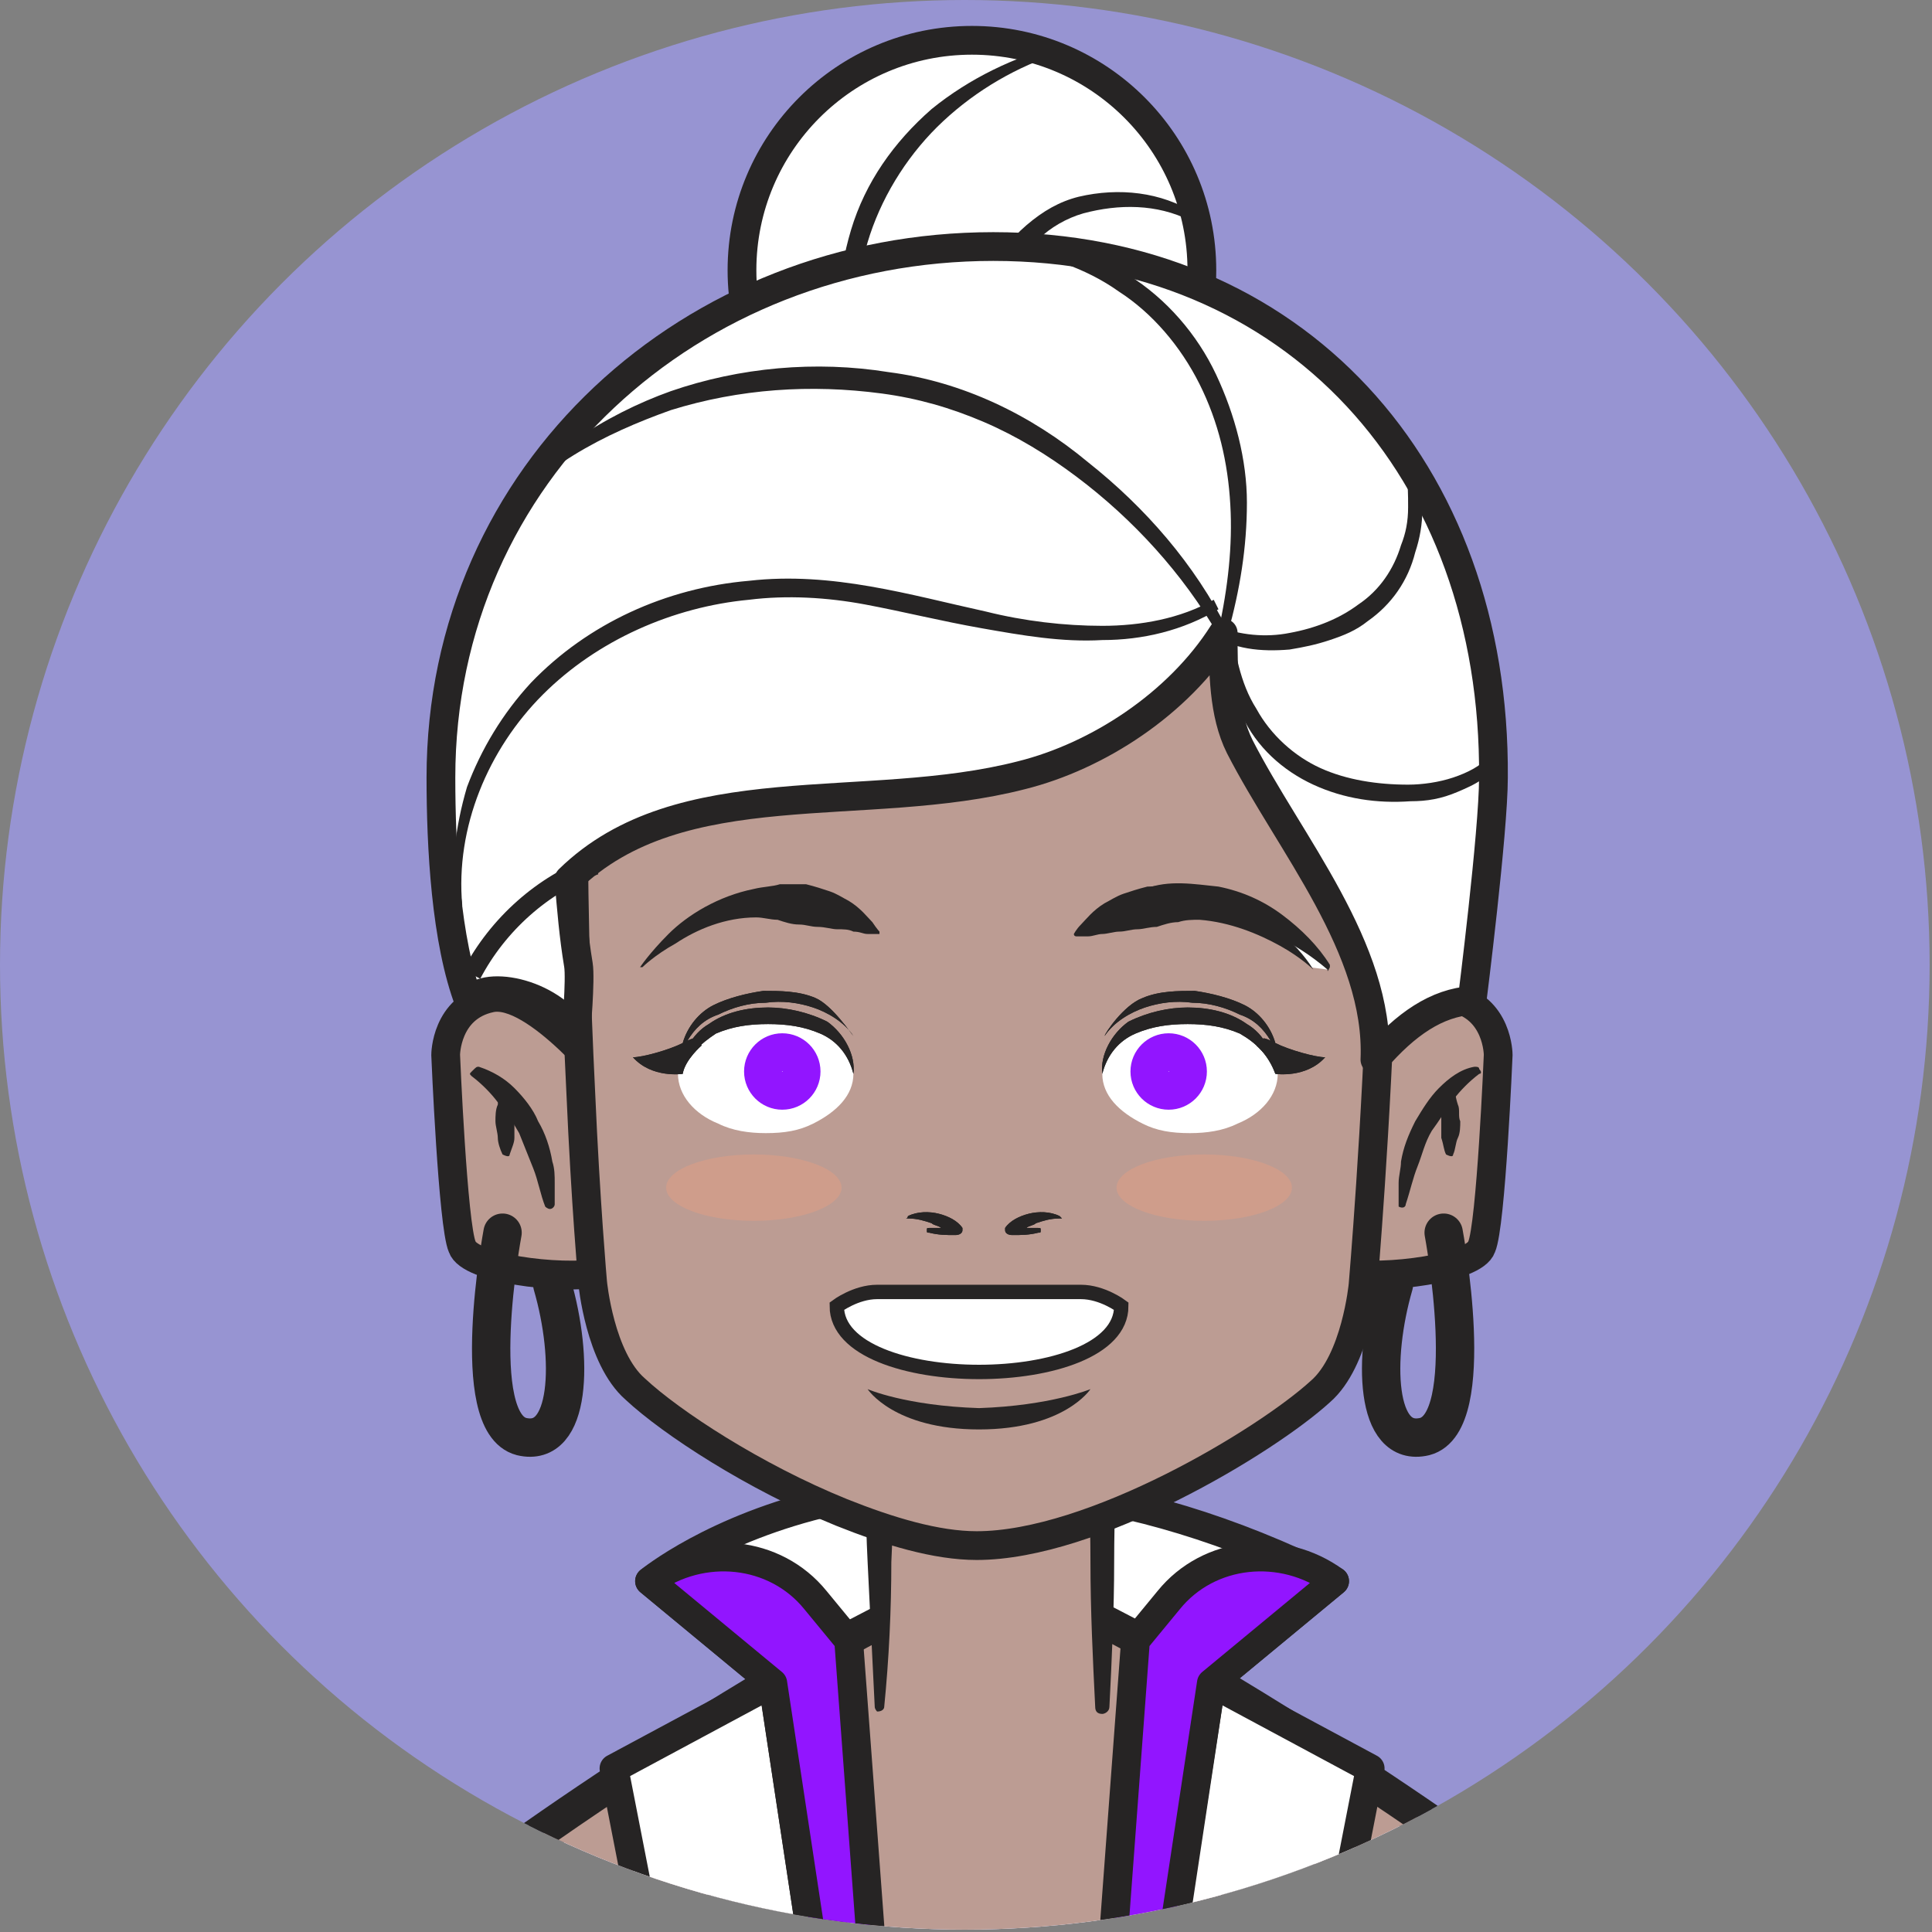 <?xml version="1.0" encoding="utf-8"?>
<!-- Generator: Adobe Illustrator 19.0.0, SVG Export Plug-In . SVG Version: 6.00 Build 0)  -->
<svg version="1.1" id="OBJECTS" xmlns="http://www.w3.org/2000/svg" xmlns:xlink="http://www.w3.org/1999/xlink" x="0px" y="0px"
	 viewBox="0 0 81.5 81.5" style="enable-background:new 0 0 81.5 81.5;" xml:space="preserve">
<rect x="0" y="0" width="81.5" height="81.5" fill="#808080" stroke="none"/>
<style type="text/css">
	.st0{fill:none;stroke:#262424;stroke-width:0.812;stroke-miterlimit:10;}
	.st1{clip-path:url(#SVGID_2_);}
	.st2{fill:#FFFFFF;stroke:#262424;stroke-width:1.213;stroke-linecap:round;stroke-linejoin:round;stroke-miterlimit:10;}
	.st3{fill:#FFFFFF;stroke:#262424;stroke-width:1.213;stroke-miterlimit:10;}
	.st4{fill:#262424;}
	.st5{fill:#FFFFFF;stroke:#262424;stroke-width:1.618;stroke-miterlimit:10;}
	.st6{fill:#BC9C93;stroke:#262424;stroke-width:1.213;stroke-miterlimit:10;}
	.st7{fill:#BC9C93;}
	.st8{fill:#FFFFFF;stroke:#262424;stroke-width:0.607;stroke-miterlimit:10;}
	.st9{fill:#FFFFFF;}
	.st10{fill:none;stroke:#262424;stroke-width:1.213;stroke-miterlimit:10;}
	.st11{fill:none;stroke:#262424;stroke-width:0.809;stroke-miterlimit:10;}
	.st12{fill:none;stroke:#262424;stroke-width:1.618;stroke-linecap:round;stroke-miterlimit:10;}
	.st13{fill:#9215FF;stroke:#262424;stroke-width:1.213;stroke-linecap:round;stroke-linejoin:round;stroke-miterlimit:10;}
	.st14{opacity:0.3;fill:#FB9D78;}
	.st15{fill:#FFFFFF;stroke:#9215FF;stroke-width:1.624;stroke-linecap:round;stroke-linejoin:round;stroke-miterlimit:10;}
</style>
<path class="st0" d="M75.5,31.4"/>
<path class="st0" d="M77.9,31.4"/>
<g>
	<defs>
		<circle id="SVGID_1_" cx="40.7" cy="40.7" r="40.7"/>
	</defs>
	<use xlink:href="#SVGID_1_"  style="overflow:visible;fill:#9794D2;"/>
	<clipPath id="SVGID_2_">
		<use xlink:href="#SVGID_1_"  style="overflow:visible;"/>
	</clipPath>
	<g class="st1">
		<path class="st2" d="M27.4,66.7c0,0,10.9-9,28.9,0L51.1,71H32.6L27.4,66.7z"/>
		<g>
			<ellipse class="st3" cx="41" cy="11.4" rx="9.7" ry="9.7"/>
			<g>
				<path class="st4" d="M44.8,2.2c-1.9,0.6-3.6,1.6-5,2.9c-1.4,1.3-2.5,3-3.1,4.8c-0.6,1.8-0.7,3.8-0.3,5.7c0.3,1.9,1.1,3.8,2.6,5
					L38.7,21c-1.7-1.2-2.6-3.2-3.1-5.2c-0.4-2-0.3-4.1,0.3-6.1c0.6-2,1.8-3.7,3.4-5.1c1.6-1.3,3.5-2.2,5.4-2.7L44.8,2.2z"/>
			</g>
			<g>
				<path class="st4" d="M50.2,9.3c-1.4-0.7-3-0.7-4.5-0.3c-0.7,0.2-1.4,0.6-1.9,1.1c-0.5,0.5-1,1.2-1.4,1.8
					c-0.9,1.3-1.4,2.7-1.7,4.2c-0.2,1.5,0,3.1,0.4,4.6l-0.4,0.1c-0.6-1.5-0.9-3.2-0.7-4.8c0.1-1.7,0.8-3.2,1.7-4.6
					c0.5-0.7,0.9-1.3,1.6-1.9c0.7-0.6,1.4-1,2.2-1.2C47.2,7.9,49,8.1,50.4,9L50.2,9.3z"/>
			</g>
		</g>
		<path class="st5" d="M64.2,79.8c-1.8-1.7-18.5-13-22.3-13c-3.8,0-20.5,11.3-22.3,13c-1.8,1.7-4,16.3-4,16.3h26.3h26.3
			C68.2,96.1,66,81.5,64.2,79.8z"/>
		<path class="st6" d="M68.2,96.1H15.6c0,0,2.2-14.6,4-16.3c1.2-1.1,8.5-6.2,14.5-9.6c3.4-2,6.4-3.4,7.8-3.4c1.4,0,4.6,1.5,8.1,3.6
			c6,3.5,13.1,8.4,14.2,9.5C66,81.5,68.2,96.1,68.2,96.1z"/>
		<g>
			<path class="st6" d="M56.1,45.9c0,0,3.3-4.2,5.2-3.8c1.9,0.4,1.9,2.4,1.9,2.4s-0.3,7.2-0.7,8.1c-0.3,0.9-4,1.4-5.9,1.1L56.1,45.9
				z"/>
			<path class="st6" d="M25.9,45.9c0,0-3.3-4.2-5.2-3.8c-1.9,0.4-1.9,2.4-1.9,2.4s0.3,7.2,0.7,8.1c0.3,0.9,4,1.4,5.9,1.1L25.9,45.9z
				"/>
		</g>
		<g>
			<polyline class="st7" points="37.2,72 37.2,59.7 46.6,59.7 46.6,72 			"/>
			<path class="st4" d="M36.9,72c-0.1-2-0.2-4.1-0.3-6.1c-0.1-2-0.1-4.1-0.1-6.1c0-0.3,0.3-0.6,0.6-0.6l0,0c1.6,0,3.1,0,4.7,0l4.7,0
				c0.3,0,0.6,0.3,0.6,0.6c0,2-0.1,4.1-0.1,6.1c0,2-0.1,4.1-0.2,6.1c0,0.2-0.2,0.3-0.3,0.3c-0.2,0-0.3-0.1-0.3-0.3
				c-0.1-2-0.2-4.1-0.2-6.1c0-2-0.1-4.1-0.1-6.1l0.6,0.6l-4.7,0c-1.6,0-3.1,0-4.7,0l0.6-0.6c0,2,0,4.1-0.1,6.1c0,2-0.1,4.1-0.3,6.1
				c0,0.1-0.1,0.2-0.3,0.2C37,72.2,36.9,72.1,36.9,72z"/>
		</g>
		<path class="st6" d="M57.5,54.2c0,0-0.3,3.2-1.8,4.5c-2.3,2.1-9.6,6.5-14.5,6.5c-1.7,0-3.7-0.6-5.7-1.4c-3.7-1.5-7.2-3.8-8.7-5.2
			c-1.5-1.3-1.8-4.5-1.8-4.5s-0.3-3.4-0.5-8c-0.4-8.2-0.7-20.1,1.2-22.4c3.7-4.5,15.6-4.9,15.6-4.9s11.8,0.3,15.6,4.9
			C59.8,27.5,57.5,54.2,57.5,54.2z"/>
		<path class="st4" d="M46,58.6c0,0-1.7,0.7-4.7,0.8c-3.1-0.1-4.7-0.8-4.7-0.8s1.1,1.7,4.7,1.7C44.9,60.3,46,58.6,46,58.6z"/>
		<path class="st8" d="M35.3,55.1c0,0,0.8-0.6,1.7-0.6h8.6c0.9,0,1.7,0.6,1.7,0.6C47.3,58.8,35.3,58.8,35.3,55.1z"/>
		<g>
			<path class="st4" d="M44.7,51.3c-0.4-0.2-0.9-0.2-1.3-0.1c-0.4,0.1-0.8,0.3-1,0.6l0,0c0,0,0,0.1,0,0.1c0,0.1,0.1,0.2,0.3,0.2
				c0.4,0,0.7,0,1.1-0.1c0.1,0,0.1,0,0.1-0.1c0-0.1,0-0.1-0.1-0.1c-0.2,0-0.3,0-0.5,0c0.1-0.1,0.3-0.1,0.4-0.2
				c0.3-0.1,0.6-0.2,1-0.2h0c0,0,0.1,0,0.1,0C44.8,51.4,44.7,51.3,44.7,51.3z"/>
			<path class="st4" d="M44.7,51.3c-0.4-0.2-0.9-0.2-1.3-0.1c-0.4,0.1-0.8,0.3-1,0.6l0,0c0,0,0,0.1,0,0.1c0,0.1,0.1,0.2,0.3,0.2
				c0.4,0,0.7,0,1.1-0.1c0.1,0,0.1,0,0.1-0.1c0-0.1,0-0.1-0.1-0.1c-0.2,0-0.3,0-0.5,0c0.1-0.1,0.3-0.1,0.4-0.2
				c0.3-0.1,0.6-0.2,1-0.2h0c0,0,0.1,0,0.1,0C44.8,51.4,44.7,51.3,44.7,51.3z"/>
			<path class="st4" d="M38.3,51.3c0.4-0.2,0.9-0.2,1.3-0.1c0.4,0.1,0.8,0.3,1,0.6l0,0c0,0,0,0.1,0,0.1c0,0.1-0.1,0.2-0.3,0.2
				c-0.4,0-0.7,0-1.1-0.1c-0.1,0-0.1,0-0.1-0.1c0-0.1,0-0.1,0.1-0.1c0.2,0,0.3,0,0.5,0c-0.1-0.1-0.3-0.1-0.4-0.2
				c-0.3-0.1-0.6-0.2-1-0.2h0c0,0-0.1,0-0.1,0C38.3,51.4,38.3,51.3,38.3,51.3z"/>
			<path class="st4" d="M38.3,51.3c0.4-0.2,0.9-0.2,1.3-0.1c0.4,0.1,0.8,0.3,1,0.6l0,0c0,0,0,0.1,0,0.1c0,0.1-0.1,0.2-0.3,0.2
				c-0.4,0-0.7,0-1.1-0.1c-0.1,0-0.1,0-0.1-0.1c0-0.1,0-0.1,0.1-0.1c0.2,0,0.3,0,0.5,0c-0.1-0.1-0.3-0.1-0.4-0.2
				c-0.3-0.1-0.6-0.2-1-0.2h0c0,0-0.1,0-0.1,0C38.3,51.4,38.3,51.3,38.3,51.3z"/>
		</g>
		<g>
			<path class="st4" d="M26.2,83.5l-0.9,12.7c0,0.3-0.3,0.6-0.6,0.6c-0.3,0-0.6-0.3-0.6-0.6c0,0,0,0,0,0l1.7-12.6
				c0-0.1,0.1-0.2,0.2-0.2C26.1,83.3,26.2,83.4,26.2,83.5z"/>
		</g>
		<g>
			<path class="st4" d="M57.8,83.4L59.4,96c0,0.3-0.2,0.6-0.5,0.7c-0.3,0-0.6-0.2-0.7-0.5c0,0,0,0,0,0l-0.9-12.7
				c0-0.1,0.1-0.2,0.2-0.2C57.7,83.2,57.8,83.3,57.8,83.4z"/>
		</g>
		<g>
			<path class="st9" d="M46.5,45.3c0,0.9,0.7,1.6,1.7,2.1c0.6,0.3,1.2,0.4,2,0.4c0.7,0,1.4-0.1,2-0.4c1-0.4,1.7-1.2,1.7-2.1
				c0-0.9-0.7-1.6-1.7-2.1c-0.6-0.2-1.3-0.4-2-0.4c-0.7,0-1.4,0.1-2,0.4C47.2,43.7,46.5,44.4,46.5,45.3z"/>
			<path class="st4" d="M53.8,45.3c0-0.8-0.5-1.7-1.2-2.1c-0.7-0.5-1.6-0.7-2.5-0.7c-0.8,0-1.7,0.2-2.5,0.6
				c-0.7,0.5-1.2,1.4-1.1,2.2c0.2-0.8,0.7-1.4,1.4-1.7c0.7-0.3,1.4-0.4,2.2-0.4c0.8,0,1.5,0.1,2.2,0.4C53,44,53.5,44.5,53.8,45.3z"
				/>
			<path class="st4" d="M53.8,45.3c0-0.8-0.5-1.7-1.2-2.1c-0.7-0.5-1.6-0.7-2.5-0.7c-0.8,0-1.7,0.2-2.5,0.6
				c-0.7,0.5-1.2,1.4-1.1,2.2c0.2-0.8,0.7-1.4,1.4-1.7c0.7-0.3,1.4-0.4,2.2-0.4c0.8,0,1.5,0.1,2.2,0.4C53,44,53.5,44.5,53.8,45.3z"
				/>
			<path class="st4" d="M48.2,42.1c0.7-0.3,1.5-0.3,2.2-0.3c0.7,0.1,1.5,0.3,2.1,0.6c0.6,0.3,1.1,0.9,1.3,1.6
				c0.6,0.3,1.7,0.6,2.1,0.6c-0.8,0.9-2.1,0.7-2.1,0.7c-0.1-0.6-0.8-1.2-0.8-1.2l0.3-0.3c0,0,0.1,0,0.3,0.1
				c-0.3-0.5-0.7-0.9-1.3-1.1c-0.6-0.3-1.3-0.5-2-0.5c-0.7-0.1-1.4,0-2,0.2c-0.6,0.2-1.3,0.6-1.7,1.2C46.6,43.6,47.4,42.4,48.2,42.1
				z"/>
			<path class="st4" d="M48.2,42.1c0.7-0.3,1.5-0.3,2.2-0.3c0.7,0.1,1.5,0.3,2.1,0.6c0.6,0.3,1.1,0.9,1.3,1.6
				c0.6,0.3,1.7,0.6,2.1,0.6c-0.8,0.9-2.1,0.7-2.1,0.7c-0.1-0.6-0.8-1.2-0.8-1.2l0.3-0.3c0,0,0.1,0,0.3,0.1
				c-0.3-0.5-0.7-0.9-1.3-1.1c-0.6-0.3-1.3-0.5-2-0.5c-0.7-0.1-1.4,0-2,0.2c-0.6,0.2-1.3,0.6-1.7,1.2C46.6,43.6,47.4,42.4,48.2,42.1
				z"/>
		</g>
		<g>
			<path class="st9" d="M36,45.3c0,0.9-0.7,1.6-1.7,2.1c-0.6,0.3-1.2,0.4-2,0.4c-0.7,0-1.4-0.1-2-0.4c-1-0.4-1.7-1.2-1.7-2.1
				c0-0.9,0.7-1.6,1.7-2.1c0.6-0.2,1.3-0.4,2-0.4c0.7,0,1.4,0.1,2,0.4C35.3,43.7,36,44.4,36,45.3z"/>
			<path class="st4" d="M28.7,45.3c0-0.8,0.5-1.7,1.2-2.1c0.7-0.5,1.6-0.7,2.5-0.7c0.8,0,1.7,0.2,2.5,0.6c0.7,0.5,1.2,1.4,1.1,2.2
				c-0.2-0.8-0.7-1.4-1.4-1.7c-0.7-0.3-1.4-0.4-2.2-0.4c-0.8,0-1.5,0.1-2.2,0.4C29.6,44,29,44.5,28.7,45.3z"/>
			<path class="st4" d="M28.7,45.3c0-0.8,0.5-1.7,1.2-2.1c0.7-0.5,1.6-0.7,2.5-0.7c0.8,0,1.7,0.2,2.5,0.6c0.7,0.5,1.2,1.4,1.1,2.2
				c-0.2-0.8-0.7-1.4-1.4-1.7c-0.7-0.3-1.4-0.4-2.2-0.4c-0.8,0-1.5,0.1-2.2,0.4C29.6,44,29,44.5,28.7,45.3z"/>
			<path class="st4" d="M34.4,42.1c-0.7-0.3-1.5-0.3-2.2-0.3c-0.7,0.1-1.5,0.3-2.1,0.6c-0.6,0.3-1.1,0.9-1.3,1.6
				c-0.6,0.3-1.7,0.6-2.1,0.6c0.8,0.9,2.1,0.7,2.1,0.7c0.1-0.6,0.8-1.2,0.8-1.2l-0.3-0.3c0,0-0.1,0-0.3,0.1c0.3-0.5,0.7-0.9,1.3-1.1
				c0.6-0.3,1.3-0.5,2-0.5c0.7-0.1,1.4,0,2,0.2c0.6,0.2,1.3,0.6,1.7,1.2C35.9,43.6,35.1,42.4,34.4,42.1z"/>
			<path class="st4" d="M34.4,42.1c-0.7-0.3-1.5-0.3-2.2-0.3c-0.7,0.1-1.5,0.3-2.1,0.6c-0.6,0.3-1.1,0.9-1.3,1.6
				c-0.6,0.3-1.7,0.6-2.1,0.6c0.8,0.9,2.1,0.7,2.1,0.7c0.1-0.6,0.8-1.2,0.8-1.2l-0.3-0.3c0,0-0.1,0-0.3,0.1c0.3-0.5,0.7-0.9,1.3-1.1
				c0.6-0.3,1.3-0.5,2-0.5c0.7-0.1,1.4,0,2,0.2c0.6,0.2,1.3,0.6,1.7,1.2C35.9,43.6,35.1,42.4,34.4,42.1z"/>
		</g>
		<path class="st10" d="M26.8,74.6c0,0,0.9,7.7,15.1,7.7c14.2,0,15.1-7.7,15.1-7.7"/>
		<g>
			<path class="st7" d="M27.1,40.9c0,0,4.1-5.1,10.1-1.3"/>
			<path class="st4" d="M27,40.8c0,0,0.4-0.6,1.2-1.4c0.8-0.8,2.1-1.6,3.6-1.9c0.4-0.1,0.8-0.1,1.1-0.2c0.4,0,0.8,0,1.1,0
				c0.4,0.1,0.7,0.2,1,0.3c0.3,0.1,0.6,0.3,0.8,0.4c0.5,0.3,0.8,0.7,1,0.9c0.2,0.3,0.3,0.4,0.3,0.4c0,0,0,0.1,0,0.1c0,0,0,0,0,0l0,0
				c0,0-0.2,0-0.5,0c-0.2,0-0.3-0.1-0.6-0.1c-0.2-0.1-0.4-0.1-0.7-0.1c-0.2,0-0.5-0.1-0.8-0.1c-0.3,0-0.5-0.1-0.8-0.1
				c-0.3,0-0.6-0.1-0.9-0.2c-0.3,0-0.6-0.1-0.9-0.1c-1.3,0-2.5,0.5-3.4,1.1c-0.9,0.5-1.4,1-1.4,1c0,0-0.1,0-0.1,0
				C27,40.9,27,40.9,27,40.8z"/>
		</g>
		<g>
			<path class="st9" d="M56,40.9c0,0-4.1-5.1-10.1-1.3"/>
			<path class="st4" d="M56,40.9c-1.4-1.2-3.1-2-4.8-2.1c-0.9,0-1.7,0.2-2.5,0.3c-0.4,0-0.8,0.2-1.3,0.2c-0.4,0.1-0.9,0.2-1.4,0.2
				l0,0c0,0-0.1,0-0.1-0.1c0,0,0,0,0-0.1c0.6-0.8,1.4-1.5,2.4-1.8c1-0.4,2.1-0.2,3.1-0.1c1,0.2,1.9,0.6,2.7,1.2
				c0.8,0.6,1.5,1.3,2,2.1c0,0,0,0.1,0,0.1C56,41,56,41,56,40.9L56,40.9z"/>
		</g>
		<g>
			<path class="st7" d="M55.4,40.9c0,0-4.1-5.1-10.1-1.3"/>
			<path class="st4" d="M55.4,40.9c0,0-0.5-0.5-1.4-1c-0.9-0.5-2.1-1-3.4-1.1c-0.3,0-0.6,0-0.9,0.1c-0.3,0-0.6,0.1-0.9,0.2
				c-0.3,0-0.6,0.1-0.8,0.1c-0.3,0-0.5,0.1-0.8,0.1c-0.2,0-0.5,0.1-0.7,0.1c-0.2,0-0.4,0.1-0.6,0.1c-0.3,0-0.5,0-0.5,0l0,0
				c0,0-0.1,0-0.1-0.1c0,0,0,0,0,0c0,0,0.1-0.2,0.3-0.4c0.2-0.2,0.5-0.6,1-0.9c0.2-0.1,0.5-0.3,0.8-0.4c0.3-0.1,0.6-0.2,1-0.3
				c0.4,0,0.7-0.1,1.1,0c0.4,0.1,0.8,0.1,1.1,0.2c1.5,0.3,2.8,1.1,3.6,1.9c0.8,0.7,1.2,1.4,1.2,1.4c0,0,0,0.1,0,0.1
				C55.4,41,55.4,41,55.4,40.9z"/>
		</g>
		<path class="st2" d="M41.9,10.4c-12.7,0-23.3,9.5-23.3,22.4c0,2.9,0.2,6.9,1.2,9.5c0.5-1,3.4-0.5,4.5,1.3c0,0,0.2-2.3,0.1-2.9
			c-0.2-1.2-0.3-2.4-0.4-3.6c4.7-4.6,12.5-2.7,19.1-4.4c3.2-0.8,6.6-3,8.5-6c0,1.6,0,3.4,0.7,4.8c2.1,4.1,5.9,8.5,5.7,13.2
			c1.3-1.5,2.6-2.4,4.1-2.5c0,0,0.9-7.1,0.9-9.4C63.1,19.8,54.6,10.4,41.9,10.4z"/>
		<path class="st11" d="M19.9,41.1c1.1-2.1,3-3.8,5.2-4.6"/>
		<g>
			<path class="st4" d="M19.2,38.3c-0.2-1.7,0-3.4,0.5-5.1c0.6-1.6,1.5-3.1,2.7-4.4c2.4-2.5,5.7-4,9.2-4.3c3.5-0.4,6.8,0.6,10,1.3
				c1.6,0.4,3.3,0.6,4.9,0.6c1.6,0,3.3-0.3,4.7-1.1l0.2,0.4c-1.5,0.9-3.2,1.3-4.9,1.3c-1.7,0.1-3.4-0.2-5.1-0.5
				c-1.7-0.3-3.3-0.7-4.9-1c-1.6-0.3-3.3-0.4-4.9-0.2c-3.2,0.3-6.4,1.7-8.7,4c-2.3,2.3-3.7,5.6-3.4,8.9L19.2,38.3z"/>
		</g>
		<g>
			<path class="st4" d="M21.1,22.1c0.7-1.4,1.8-2.6,3.1-3.5c1.3-0.9,2.7-1.6,4.1-2.1c2.9-1,6.1-1.3,9.2-0.8c3.1,0.4,6,1.8,8.4,3.8
				c2.4,1.9,4.5,4.3,5.9,7.1l-0.4,0.2c-1.5-2.6-3.6-4.9-6-6.7c-1.2-0.9-2.5-1.7-3.9-2.3c-1.4-0.6-2.8-1-4.3-1.2
				c-3-0.4-6-0.2-8.9,0.7c-1.4,0.5-2.8,1.1-4.1,1.9c-1.3,0.8-2.4,1.8-3.1,3.1L21.1,22.1z"/>
		</g>
		<g>
			<path class="st4" d="M42.3,10.1c1.9-0.1,3.7,0.5,5.3,1.5c1.6,1,2.9,2.5,3.7,4.2c0.8,1.7,1.3,3.6,1.3,5.4c0,1.9-0.3,3.7-0.8,5.5
				l-0.4-0.1c0.4-1.8,0.6-3.6,0.5-5.3c-0.1-1.8-0.5-3.5-1.3-5.1c-0.8-1.6-2-3-3.4-3.9c-1.4-1-3.2-1.6-5-1.8L42.3,10.1z"/>
		</g>
		<g>
			<path class="st4" d="M51.9,26.2c0.2,1.3,0.4,2.6,1.1,3.7c0.6,1.1,1.6,2,2.7,2.5c1.1,0.5,2.4,0.7,3.7,0.7c0.6,0,1.3-0.1,1.9-0.3
				c0.6-0.2,1.2-0.5,1.5-0.9l0.4,0.1c-0.3,0.8-1,1.1-1.7,1.4c-0.7,0.3-1.3,0.4-2,0.4c-1.4,0.1-2.8-0.1-4.1-0.7
				c-1.3-0.6-2.4-1.6-3-2.9c-0.6-1.3-0.8-2.7-0.8-4L51.9,26.2z"/>
		</g>
		<g>
			<path class="st4" d="M51.3,26.4c1,0.4,2.1,0.5,3.1,0.3c1.1-0.2,2.1-0.6,2.9-1.2c0.9-0.6,1.5-1.5,1.8-2.5c0.2-0.5,0.3-1,0.3-1.6
				c0-0.5,0-1.1-0.1-1.5l0.3-0.2c0.2,0.3,0.2,0.6,0.3,0.9c0,0.3,0.1,0.6,0.1,0.9c0,0.6-0.1,1.2-0.3,1.8c-0.3,1.2-1,2.2-2,2.9
				c-0.5,0.4-1,0.6-1.6,0.8c-0.6,0.2-1.1,0.3-1.7,0.4c-1.2,0.1-2.4,0-3.4-0.7L51.3,26.4z"/>
		</g>
		<g>
			<g>
				<path class="st9" d="M21.4,48.7c0,0-0.1-1,0-2.7"/>
				<path class="st4" d="M21.2,48.7C21.1,48.5,21,48.2,21,48c0-0.2-0.1-0.5-0.1-0.7c0-0.2,0-0.5,0.1-0.7c0-0.2,0.1-0.5,0.2-0.7
					c0-0.1,0.2-0.2,0.3-0.1c0.1,0,0.1,0.1,0.1,0.1c0.1,0.2,0.1,0.5,0.1,0.7c0,0.2,0,0.4,0,0.7c0,0.2,0,0.4,0,0.7
					c0,0.2-0.1,0.4-0.2,0.7l0,0C21.5,48.8,21.4,48.8,21.2,48.7C21.3,48.7,21.2,48.7,21.2,48.7z"/>
			</g>
			<g>
				<path class="st4" d="M20.2,45c0.6,0.2,1.1,0.5,1.5,0.9c0.4,0.4,0.8,0.9,1,1.4c0.3,0.5,0.5,1.1,0.6,1.7c0.1,0.3,0.1,0.6,0.1,0.9
					c0,0.3,0,0.6,0,0.9c0,0.1-0.1,0.2-0.2,0.2c-0.1,0-0.2-0.1-0.2-0.1l0,0c-0.2-0.5-0.3-1.1-0.5-1.6c-0.2-0.5-0.4-1-0.6-1.5
					c-0.3-0.5-0.5-0.9-0.9-1.3c-0.3-0.4-0.7-0.8-1.1-1.1l0,0c-0.1-0.1-0.1-0.1,0-0.2C20.1,45,20.1,45,20.2,45z"/>
			</g>
		</g>
		<g>
			<g>
				<path class="st9" d="M61.2,48.7c0,0,0.1-1,0-2.7"/>
				<path class="st4" d="M61,48.7c-0.1-0.2-0.1-0.4-0.2-0.7c0-0.2,0-0.4,0-0.7c0-0.2,0-0.4,0-0.7c0-0.2,0.1-0.4,0.1-0.7
					c0-0.1,0.2-0.2,0.3-0.1c0.1,0,0.1,0.1,0.1,0.1c0.1,0.2,0.1,0.4,0.2,0.7c0.1,0.2,0,0.5,0.1,0.7c0,0.2,0,0.5-0.1,0.7
					c-0.1,0.2-0.1,0.5-0.2,0.7C61.3,48.8,61.2,48.8,61,48.7C61.1,48.7,61,48.7,61,48.7L61,48.7z"/>
			</g>
			<g>
				<path class="st4" d="M62.4,45.3c-0.4,0.3-0.8,0.7-1.1,1.1c-0.3,0.4-0.6,0.9-0.9,1.3c-0.3,0.5-0.4,1-0.6,1.5
					c-0.2,0.5-0.3,1-0.5,1.6l0,0c0,0.1-0.1,0.2-0.3,0.1C59,51,59,50.9,59,50.8c0-0.3,0-0.6,0-0.9c0-0.3,0.1-0.6,0.1-0.9
					c0.1-0.6,0.3-1.1,0.6-1.7c0.3-0.5,0.6-1,1-1.4c0.4-0.4,0.9-0.8,1.5-0.9c0.1,0,0.2,0,0.2,0.1C62.5,45.2,62.5,45.3,62.4,45.3
					L62.4,45.3z"/>
			</g>
		</g>
		<path class="st12" d="M21.2,52c0,0-1.5,8,0.8,8.6c2.1,0.5,2.2-3.3,1.3-6.4"/>
		<path class="st12" d="M60.9,52c0,0,1.5,8-0.8,8.6c-2.1,0.5-2.2-3.3-1.3-6.4"/>
		<g>
			<polygon class="st2" points="25.9,74.6 32.6,71 36.4,96.1 30.1,96.1 			"/>
			<path class="st13" d="M37.8,96.1l-2-26.9l-1.4-1.7c-1.7-2.1-4.8-2.4-7-0.8l0,0l5.2,4.3l3.8,25.1L37.8,96.1z"/>
		</g>
		<g>
			<polygon class="st2" points="57.8,74.6 51.1,71 47.2,96.1 53.6,96.1 			"/>
			<path class="st13" d="M45.9,96.1l2-26.9l1.4-1.7c1.7-2.1,4.8-2.4,7-0.8l0,0L51.1,71l-3.8,25.1L45.9,96.1z"/>
		</g>
		<g>
			<ellipse class="st14" cx="31.8" cy="50.1" rx="3.7" ry="1.4"/>
			<ellipse class="st14" cx="50.8" cy="50.1" rx="3.7" ry="1.4"/>
		</g>
	</g>
</g>
<g>
	<circle class="st15" cx="33" cy="45.2" r="0.8"/>
	<circle class="st15" cx="49.3" cy="45.2" r="0.8"/>
</g>
</svg>

